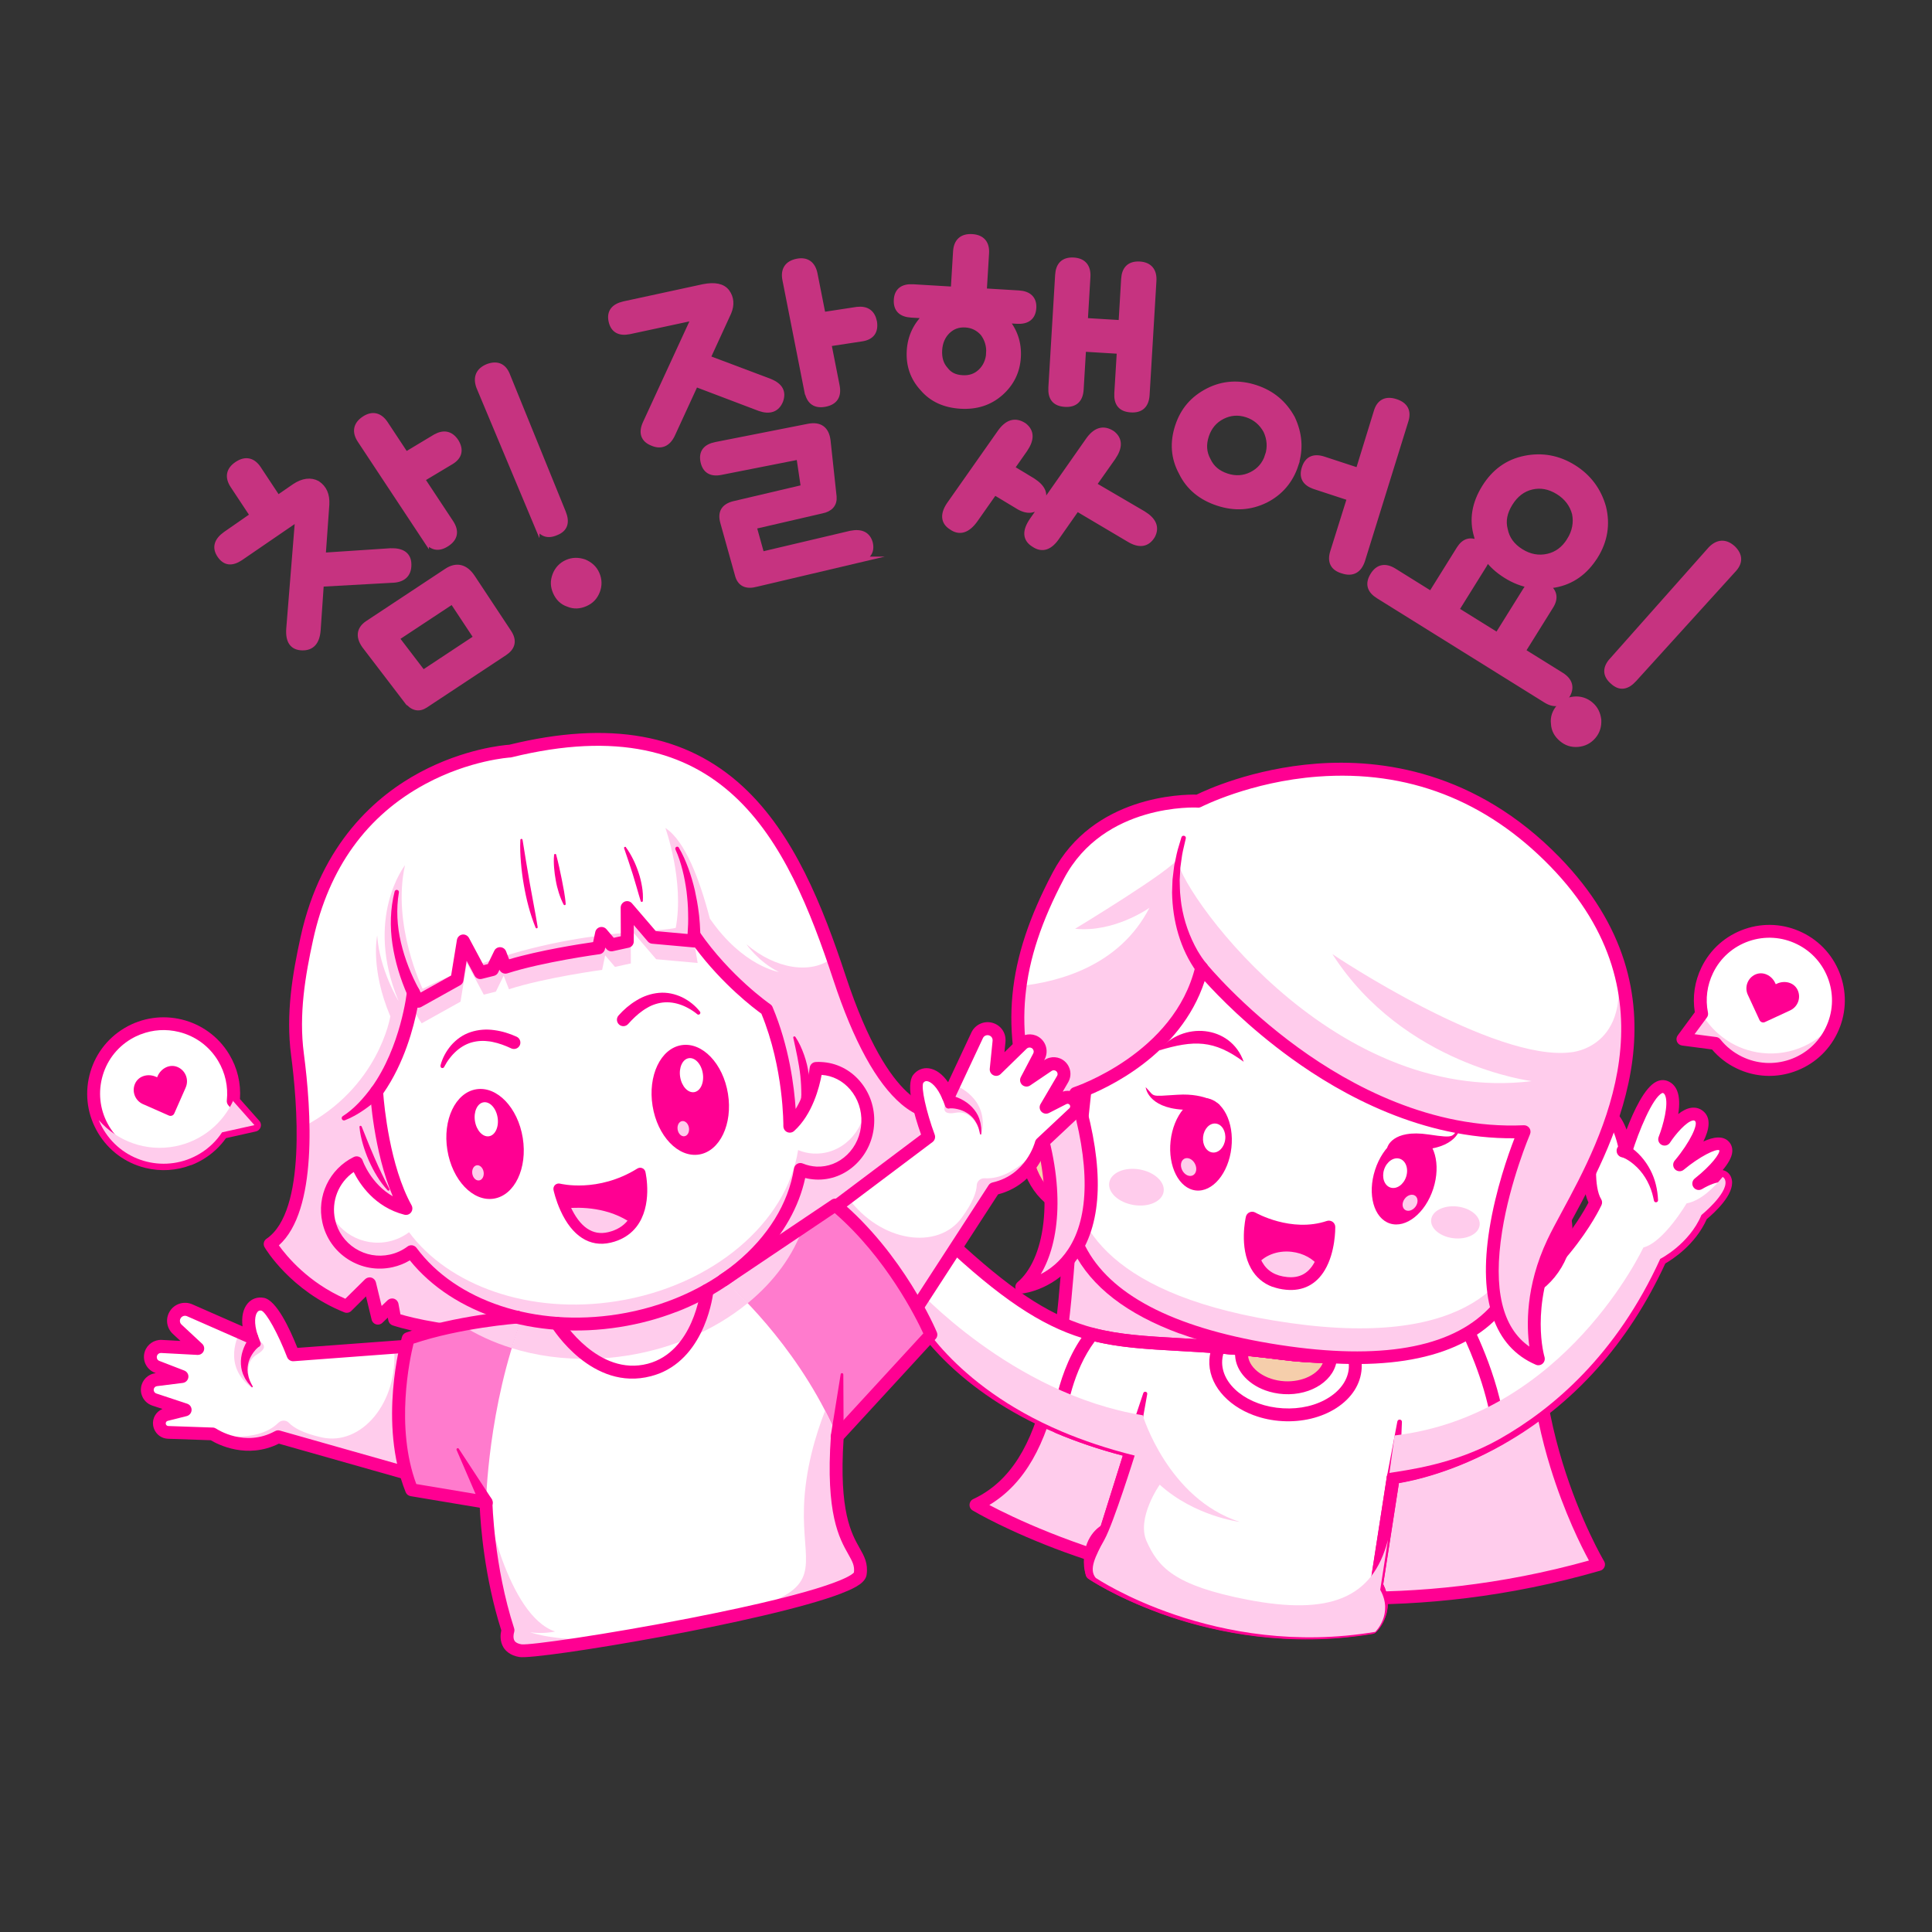 <?xml version="1.0" encoding="UTF-8"?><svg xmlns="http://www.w3.org/2000/svg" viewBox="0 0 300 300"><rect x="0" y="0" width="300" height="300" fill="#333333" stroke="none"/><defs><style>.cls-1{fill:#fff;}.cls-2{fill:#ff0092;}.cls-3{fill:#69687a;}.cls-4{fill:none;}.cls-5,.cls-6{fill:#ffccec;}.cls-7{fill:#f5ceab;}.cls-8{isolation:isolate;}.cls-6,.cls-9{mix-blend-mode:multiply;}.cls-10{opacity:.2;}.cls-11{fill:#c63380;stroke:#c63380;stroke-miterlimit:10;}.cls-12{fill:#ff7bcd;}.cls-13{opacity:.5;}</style></defs><g class="cls-8"><g id="base"><rect class="cls-4" width="300" height="300"/></g><g id="_레이어_2"><path class="cls-11" d="M40.09,72.85l3.03,4.58,2.67-1.84c1.28-.85,2.46-.99,3.45-.45,1.01.67,1.48,1.71,1.4,3.18l-.57,8.01,10.57-.7c1.8-.06,2.73.6,2.74,2.01.03,1.54-.86,2.34-2.61,2.36l-10.98.61-.5,7.26c-.15,1.8-.93,2.66-2.37,2.62s-2.11-.94-1.97-2.87l1.39-17.25-9.05,6.2c-1.33.88-2.33.76-3.11-.42-.75-1.13-.45-2.18.9-3.14l4.26-2.96-3.09-4.67c-.85-1.28-.66-2.39.62-3.24,1.28-.85,2.37-.58,3.22.7ZM66.14,83.69l-10.15-15.35c-.85-1.28-.66-2.39.62-3.24,1.23-.81,2.32-.55,3.17.73l3.22,4.87,4.66-2.8c1.29-.71,2.31-.47,3.09.71.76,1.26.51,2.28-.75,3.04l-4.56,2.73,4.49,6.79c.88,1.33.66,2.39-.57,3.2-1.28.85-2.34.63-3.22-.7ZM63.2,108.76l-6.32-8.27c-1.19-1.48-1.1-2.74.28-3.65l12.25-8.1c1.48-.98,2.82-.66,3.89.96l5.63,8.51c.85,1.28.6,2.29-.63,3.11l-12.3,8.13c-.98.65-1.92.42-2.79-.7ZM61.47,99.08l4.2,5.5,8.41-5.56-3.81-5.76-8.81,5.82Z"/><path class="cls-11" d="M83.36,81.32l-8.91-21.27c-.52-1.45-.08-2.48,1.35-3.06,1.45-.52,2.43-.05,2.97,1.45l8.6,21.15c.62,1.53.29,2.52-1.03,3.04-1.4.62-2.38.16-2.98-1.32ZM92.6,89.14c.38.86.4,1.76.07,2.62-.36.93-.94,1.52-1.8,1.9-.86.38-1.74.45-2.62.07-.91-.3-1.52-.94-1.9-1.8-.38-.86-.43-1.68-.07-2.62.33-.86.94-1.52,1.8-1.9.86-.38,1.71-.37,2.62-.07.88.38,1.52.94,1.9,1.8Z"/><path class="cls-11" d="M109.79,55.64l9.74,3.67c1.57.65,2.05,1.58,1.59,2.87-.52,1.31-1.59,1.7-3.14,1.16l-10.01-3.8-3.62,7.87c-.67,1.46-1.73,1.9-3.04,1.32-1.31-.52-1.68-1.53-1.01-2.99l7.62-16.53-10.21,2.19c-1.56.31-2.45-.24-2.73-1.63-.25-1.27.36-2.12,1.92-2.48l12.34-2.67c1.74-.34,2.93-.1,3.57.74.66.89.75,1.96.26,3.13l-3.28,7.14ZM133.09,86.93l-15.62,3.68c-1.6.44-2.53-.04-2.87-1.42l-2.26-8.09c-.41-1.48.08-2.36,1.56-2.77l10.97-2.58-.73-4.91-12.21,2.41c-1.5.3-2.39-.25-2.67-1.64-.26-1.33.35-2.17,1.92-2.48l14.35-2.83c1.74-.34,2.72.37,2.94,2.12l.94,8.71c.1,1.12-.54,1.85-1.81,2.1l-10.64,2.46,1.25,4.5,13.9-3.28c1.62-.32,2.56.16,2.92,1.41.33,1.38-.34,2.23-1.95,2.61ZM125.41,60.79l-3.42-17.36c-.3-1.5.3-2.46,1.8-2.76,1.45-.29,2.36.38,2.66,1.88l1.27,6.42,5.37-.82c1.47-.17,2.31.45,2.59,1.83.23,1.46-.39,2.3-1.85,2.53l-5.25.8,1.3,6.6c.31,1.56-.29,2.46-1.74,2.75-1.5.3-2.4-.31-2.71-1.87Z"/><path class="cls-11" d="M153.08,39.32l-.36,5.95,5.47.33c1.53.09,2.31.85,2.23,2.2-.08,1.41-.95,2.07-2.48,1.98l-1.88-.11c1.44,1.68,2.09,3.61,1.96,5.79-.13,2.24-1.07,4.07-2.69,5.51-1.69,1.49-3.73,2.14-6.15,2-2.47-.15-4.43-1.03-5.86-2.71-1.5-1.63-2.15-3.56-2.02-5.79.13-2.18,1.01-4.02,2.63-5.51l-2.41-.14c-1.59-.1-2.31-.85-2.23-2.26.08-1.35.89-2.01,2.48-1.92l6.36.38.36-5.95c.09-1.53.91-2.31,2.44-2.22,1.53.09,2.25.96,2.15,2.49ZM153.63,54.83c.07-1.18-.28-2.26-.94-3.13-.72-.81-1.64-1.28-2.75-1.35-1.18-.07-2.08.29-2.84,1.01-.81.78-1.23,1.82-1.3,2.99-.07,1.24.22,2.26.94,3.07.66.87,1.52,1.27,2.7,1.34,1.12.07,2.08-.23,2.9-1.01.75-.72,1.22-1.7,1.3-2.94ZM158,78.49l-3.59-2.16-3.03,4.31c-1.16,1.64-2.37,2.04-3.61,1.14-1.25-.78-1.3-2.03-.14-3.61l7.69-10.94c1.1-1.59,2.3-1.99,3.67-1.08,1.13.89,1.12,2.08.08,3.61l-2.07,2.95,3.36,2.03c1.59,1.04,2,2.13,1.22,3.32-.84,1.25-2.03,1.41-3.57.44ZM169.72,75.29l7.76,4.54c1.6.98,2.06,2.07,1.4,3.33-.79,1.31-1.98,1.48-3.57.5l-8.1-4.8-3.1,4.42c-1.1,1.65-2.25,2.05-3.5,1.21-1.31-.79-1.42-1.98-.25-3.68l8.66-12.36c1.1-1.59,2.3-1.99,3.67-1.08,1.13.89,1.12,2.08.08,3.61l-3.04,4.31ZM173.92,54.45l-5.77-.35-.38,6.36c-.09,1.59-.91,2.31-2.38,2.22-1.53-.09-2.19-.9-2.1-2.49l1.05-17.48c.09-1.53.85-2.31,2.38-2.22,1.47.09,2.19.96,2.1,2.49l-.41,6.89,5.77.35.41-6.89c.09-1.53.85-2.31,2.38-2.22,1.47.09,2.19.96,2.1,2.49l-1.06,17.72c-.1,1.59-.91,2.31-2.38,2.22-1.53-.09-2.19-.9-2.1-2.49l.4-6.59Z"/><path class="cls-11" d="M201.12,72.17c-.81,2.47-2.4,4.3-4.64,5.43-2.36,1.15-4.77,1.29-7.35.44-2.58-.85-4.49-2.4-5.6-4.69-1.24-2.27-1.38-4.67-.57-7.14.81-2.47,2.33-4.26,4.71-5.47,2.23-1.13,4.71-1.31,7.29-.46,2.58.85,4.41,2.44,5.65,4.71,1.09,2.34,1.31,4.71.5,7.18ZM196.92,70.79c.44-1.34.32-2.69-.26-3.93-.66-1.21-1.67-2.1-3.01-2.54-1.4-.46-2.69-.32-3.88.28-1.26.64-2.1,1.67-2.54,3.01-.46,1.4-.38,2.67.28,3.88.58,1.25,1.56,2.06,2.96,2.52,1.34.44,2.67.38,3.93-.26,1.19-.6,2.06-1.56,2.52-2.96ZM218.19,65.36l-6.72,21.63c-.5,1.51-1.48,2.06-2.94,1.58-1.48-.42-1.96-1.39-1.47-2.9l2.63-8.39-5.49-1.8c-1.51-.5-2.02-1.41-1.56-2.81.44-1.34,1.39-1.78,2.9-1.28l5.43,1.78,2.83-9.19c.42-1.48,1.41-2.02,2.92-1.52,1.46.48,1.95,1.45,1.47,2.9Z"/><path class="cls-11" d="M247.64,86.34c-1.53,2.45-3.62,3.93-6.21,4.4-.54.08-1.07.16-1.5.18l.1.06c1.25.78,1.5,1.84.72,3.09l-4.4,7.06,6.06,3.77c1.3.81,1.6,1.9.85,3.1-.81,1.3-1.89,1.47-3.19.66l-25.98-16.18c-1.35-.84-1.63-1.85-.82-3.15.75-1.2,1.8-1.45,3.16-.61l5.81,3.62,4.4-7.06c.78-1.25,1.79-1.53,3.09-.72l.1.06c-.23-.42-.34-.91-.45-1.39-.77-2.56-.32-5.06,1.21-7.52,1.5-2.4,3.54-3.91,6.24-4.45,2.62-.52,5.12-.08,7.47,1.39,2.3,1.43,3.86,3.51,4.59,6.12.65,2.63.26,5.16-1.24,7.57ZM237.76,90.82c-1.38-.24-2.66-.75-3.86-1.5-1.25-.78-2.28-1.7-3.05-2.8-.09.36-.17.73-.42,1.13l-4.4,7.06,6.51,4.05,4.4-7.06c.25-.4.49-.67.82-.88ZM243.78,83.94c.84-1.35,1.11-2.78.82-4.21-.37-1.41-1.24-2.58-2.59-3.42-1.4-.87-2.78-1.11-4.17-.79-1.46.34-2.58,1.24-3.42,2.59-.87,1.4-1.16,2.75-.79,4.16.29,1.43,1.11,2.57,2.51,3.44,1.35.84,2.78,1.11,4.25.77,1.38-.32,2.52-1.14,3.39-2.54Z"/><path class="cls-11" d="M247.35,114.28c-.61.72-1.41,1.12-2.33,1.2-1,.08-1.77-.19-2.49-.8-.72-.61-1.16-1.37-1.2-2.33-.12-.95.19-1.77.8-2.49s1.33-1.11,2.33-1.2c.91-.08,1.77.19,2.49.8.72.61,1.08,1.38,1.2,2.33.04.96-.19,1.77-.8,2.49ZM250.4,102.56l15.31-17.25c1.08-1.09,2.21-1.14,3.34-.11,1.09,1.08,1.1,2.17-.02,3.31l-15.34,16.91c-1.11,1.22-2.15,1.35-3.19.39-1.17-.99-1.18-2.08-.1-3.26Z"/><path class="cls-6" d="M212.31,132.04c-29.36-3.66-43.65,22.09-45.43,48.94-1.78,26.84-2.4,46.64-15.35,52.7,0,0,41.85,25.12,96.68,9.26,0,0-14.69-24.46-8.18-49.63,6.51-25.18.58-57.73-27.74-61.26Z"/><path class="cls-2" d="M165.42,241.06c-8.95-3.28-14.09-6.34-14.39-6.52-.32-.19-.5-.54-.48-.91.02-.37.24-.7.57-.85,11.77-5.51,12.92-23.29,14.51-47.9.08-1.3.17-2.63.26-3.97,1.21-18.27,7.86-33.68,18.26-42.26,7.76-6.41,17.28-8.97,28.28-7.6l-.12.99.12-.99c9.9,1.23,17.67,5.92,23.11,13.92,8.06,11.86,10.15,30.47,5.47,48.58-6.33,24.47,7.92,48.63,8.07,48.87.16.27.19.59.07.88s-.35.51-.65.59c-28.54,8.26-53.51,5.28-69.43,1.33-5.21-1.29-9.79-2.76-13.66-4.17ZM153.63,233.7c3.53,1.87,12.8,6.35,26,9.61,15.44,3.82,39.52,6.71,67.1-.99-1.19-2.19-3.81-7.4-5.99-14.47-2.65-8.57-5.08-21.57-1.66-34.8,4.55-17.57,2.56-35.56-5.18-46.95-5.1-7.51-12.41-11.91-21.71-13.07-10.44-1.3-19.44,1.11-26.77,7.16-9.97,8.24-16.37,23.13-17.54,40.85-.09,1.34-.17,2.66-.26,3.96-1.57,24.15-2.72,41.9-13.99,48.69Z"/><path class="cls-1" d="M264.2,188.67c-1.92,4.53-6.39,6.79-6.39,6.79-6.77,14.84-16.59,23.25-24.97,27.98-9.09,5.14-16.49,5.95-16.49,5.95l-2.6,16.78c2.1,3.73-.76,6.53-.76,6.53-24.84,4.18-43.42-8.37-43.42-8.37-1.12-1.31-.07-3.37,1.35-5.95,1.42-2.57,4.69-13.05,4.69-13.05-4.28-1.07-8.03-2.34-11.3-3.73-17.2-7.29-22.71-18.48-22.71-18.48-4.63.27-6.48-2.97-6.48-2.97h0c-.13-.01-2.56-.3-3.15-2.34-.62-2.1,1.1-3.38,1.1-3.38,0,0-.95-.91-.56-2.62.39-1.71,2.74-2.14,2.74-2.14,0,0-1.14-2.82,1.86-4.39,1.91-1,4.08.65,5.42,1.98h0s0,0,0,0c.33.33.6.63.81.88.28.32.43.53.43.53,5.98-2.57,4.9,5.3,4.9,5.3,8.96,8.19,14.86,11.62,20.94,13.2,7.47,1.96,15.22,1.14,29.3,2.96,12.04,1.56,21.5-.55,28.76-4.06,14.4-6.95,20.11-19.36,20.11-19.36-1.97-3.18-.57-12.78,1.53-13.39,2.1-.61,3.14,5.5,3.14,5.5,0,0,3.41-11.08,6.12-10.05,2.71,1.03-.07,8.11-.07,8.11,0,0,3.4-5.25,5.36-3.58,1.94,1.64-2.9,7.4-3.04,7.57.15-.13,5.45-4.52,6.92-2.91,1.42,1.57-3.57,5.52-3.95,5.82.35-.21,3.84-2.26,4.15-.38.33,1.98-3.74,5.27-3.74,5.27Z"/><path class="cls-1" d="M216.35,229.39l-2.6,16.78c2.1,3.73-.76,6.53-.76,6.53-24.84,4.18-43.42-8.37-43.42-8.37-1.12-1.31-.07-3.37,1.35-5.95,1.42-2.57,4.69-13.05,4.69-13.05-4.28-1.07-8.03-2.34-11.3-3.73.01-.22.63-8.65,5.29-14.42,5.56,1.46,11.29,1.37,19.67,1.99,1.15.08,2.35.18,3.6.3,1.88.17,3.88.39,6.03.67,2.69.35,5.26.51,7.7.52,1.25,0,2.46-.03,3.64-.11,6.84-.44,12.61-2.15,17.42-4.46.12.24,4.76,9.27,5.18,17.36-9.09,5.14-16.49,5.95-16.49,5.95Z"/><path class="cls-1" d="M199.16,219.68c-5.98-.34-10.63-4.14-10.38-8.49.04-.7.21-1.38.48-2.01,1.15.08,2.35.18,3.6.3,1.88.17,3.88.39,6.03.67,2.69.35,5.26.51,7.7.52,1.25,0,2.46-.03,3.64-.11.16.61.23,1.24.2,1.88-.25,4.35-5.3,7.6-11.28,7.25Z"/><path class="cls-7" d="M199.41,215.48c-3.81-.22-6.77-2.64-6.62-5.42.01-.2.04-.4.08-.6,1.88.17,3.88.39,6.03.67,2.69.35,5.26.51,7.7.52v.2c-.17,2.77-3.39,4.84-7.2,4.62Z"/><path class="cls-2" d="M179.95,250.43c-6.76-2.48-10.76-5.15-10.94-5.28-.19-.13-.33-.31-.39-.53-1.22-3.9,1.45-6.81,2.28-7.6l3.45-10.99c-3.71-.97-7.21-2.16-10.43-3.52-15.32-6.5-21.51-15.95-22.9-18.38-3.78-.01-5.79-2.15-6.48-3.08-.94-.21-2.92-.88-3.53-2.98-.51-1.74.18-3.04.78-3.78-.31-.66-.52-1.59-.26-2.72.34-1.47,1.6-2.23,2.53-2.59-.17-1.41.25-3.38,2.59-4.6,1.9-.99,4.18-.25,6.58,2.16.02.02.04.04.05.06.36.36.63.67.81.88,1.59-.53,2.9-.41,3.91.35,1.84,1.4,1.81,4.46,1.72,5.74,8.1,7.35,13.96,11.02,20.14,12.64,4.01,1.05,8.15,1.28,13.39,1.58,4.41.25,9.42.53,15.79,1.35,10.45,1.35,19.94.02,28.2-3.96,12.39-5.98,18.26-16.23,19.42-18.45-1.42-3.05-.81-8.9.32-11.86.55-1.44,1.22-2.26,2.05-2.5.58-.17,1.16-.08,1.68.25.82.51,1.43,1.64,1.86,2.79,1.08-2.84,2.8-6.56,4.63-7.45.57-.28,1.16-.32,1.72-.11.66.25,1.17.75,1.47,1.44.44,1,.42,2.38.21,3.7.63-.5,1.32-.87,2-.97.71-.1,1.36.08,1.9.54,1.26,1.07.89,2.9,0,4.69,1.54-.71,3.06-.96,3.98.05.38.42.55.95.51,1.55-.07.89-.69,1.89-1.49,2.84.14.03.27.07.39.13.56.26.93.77,1.04,1.43.38,2.24-2.67,5.03-3.9,6.05-1.79,4-5.35,6.26-6.44,6.89-5.75,12.45-14.24,21.92-25.25,28.14-7.58,4.29-13.96,5.62-16.11,5.97l-2.44,15.72c1.68,3.35.04,6.3-1.1,7.42-.15.14-.33.24-.53.27-13.03,2.19-24.33-.24-31.51-2.66-.58-.2-1.15-.4-1.7-.6ZM170.43,243.7c2.47,1.55,19.77,11.69,42.04,8.08.52-.64,1.81-2.61.4-5.11-.11-.19-.15-.42-.12-.64l2.6-16.78c.07-.45.43-.79.88-.84.07,0,7.33-.87,16.11-5.83,10.72-6.06,18.98-15.32,24.55-27.53.09-.21.26-.37.46-.48.04-.02,4.17-2.16,5.92-6.29.06-.15.16-.28.29-.39,1.68-1.36,3.46-3.43,3.39-4.28-.38-.03-1.41.29-2.66,1.03-.45.27-1.03.14-1.33-.29-.3-.43-.21-1.02.2-1.35,2.64-2.09,3.93-3.91,3.82-4.38-.47-.31-3.06.96-5.53,3.02-.4.33-.98.3-1.35-.06-.36-.37-.39-.95-.06-1.35,2.44-2.91,3.7-5.7,3.16-6.16-.08-.07-.16-.11-.32-.08-1,.15-2.72,2.14-3.56,3.44-.28.43-.84.58-1.29.35-.46-.23-.66-.78-.47-1.25.7-1.78,1.59-5.11,1-6.44-.11-.26-.24-.34-.36-.38t0,0s-.12.03-.13.04c-1.46.71-3.61,5.91-4.68,9.37-.14.44-.56.73-1.02.7-.46-.03-.84-.37-.92-.83-.43-2.49-1.37-4.62-1.86-4.71-.13.07-.61.61-1.06,2.25-.87,3.09-1.01,7.88.09,9.66.18.28.2.64.06.94-.24.52-6.03,12.82-20.59,19.84-8.61,4.16-18.48,5.55-29.32,4.15-6.3-.81-11.26-1.09-15.64-1.34-5.35-.3-9.58-.54-13.78-1.64-6.62-1.73-12.8-5.62-21.36-13.43-.24-.22-.36-.55-.32-.87.12-.88.21-3.58-.89-4.42-.54-.41-1.42-.35-2.62.17-.43.18-.93.05-1.2-.33,0,0-.14-.19-.38-.47-.16-.19-.42-.49-.76-.82-.02-.02-.04-.04-.05-.06-1-.99-2.82-2.47-4.2-1.75-2.06,1.07-1.52,2.8-1.4,3.14.11.28.08.59-.06.85-.15.26-.4.44-.69.5-.01,0-1.71.35-1.94,1.38-.25,1.1.27,1.67.29,1.69.21.2.32.48.3.77-.02.29-.17.56-.41.73-.11.09-1.14.93-.74,2.3.4,1.36,2.12,1.61,2.3,1.63.32.03.61.21.77.5.06.1,1.64,2.7,5.56,2.47.4-.02.78.2.95.56.05.11,5.59,10.96,22.2,18,3.41,1.45,7.17,2.69,11.15,3.69.27.07.49.24.63.48.13.24.16.53.08.79l-3.85,12.25c-.06.18-.17.35-.32.47-.11.09-2.69,2.31-1.98,5.34ZM212.99,252.7h0s0,0,0,0ZM266.94,183.53h0Z"/><path class="cls-2" d="M179.95,250.43c-6.76-2.48-10.76-5.15-10.94-5.28-.21-.14-.36-.37-.42-.62-1.03-4.78,1.34-6.94,2.34-7.61l3.42-10.89c-3.71-.97-7.21-2.16-10.43-3.52-.39-.17-.63-.56-.61-.98,0-.09.61-8.92,5.51-14.98.25-.31.65-.44,1.03-.34,4.01,1.05,8.15,1.28,13.39,1.58,1.91.11,3.89.22,6.1.38,1.13.08,2.35.18,3.62.3,2.01.19,4.05.41,6.07.67,2.57.33,5.12.51,7.57.51,1.16,0,2.37-.03,3.58-.11,6.11-.39,11.85-1.86,17.05-4.37.49-.23,1.07-.04,1.32.44.2.38,4.85,9.46,5.29,17.76.02.38-.18.74-.51.92-7.58,4.29-13.96,5.62-16.11,5.97l-2.44,15.72c1.68,3.35.04,6.3-1.1,7.42-.15.14-.33.24-.53.27-13.03,2.19-24.33-.24-31.51-2.66-.58-.2-1.15-.4-1.7-.6ZM170.47,243.72c2.6,1.62,19.84,11.65,42.01,8.06.52-.64,1.81-2.61.4-5.11-.11-.19-.15-.42-.12-.64l2.6-16.78c.07-.45.43-.79.88-.84.11-.01,7.06-.85,15.56-5.53-.5-6.29-3.49-13.11-4.61-15.47-5.19,2.36-10.87,3.76-16.89,4.14-1.26.08-2.51.12-3.71.11-2.54,0-5.17-.18-7.82-.53-1.99-.26-4.01-.48-5.99-.67-1.26-.11-2.46-.21-3.59-.3-2.18-.16-4.16-.27-6.06-.38-5.08-.29-9.15-.52-13.14-1.48-3.41,4.57-4.38,10.62-4.61,12.65,3.23,1.33,6.75,2.47,10.48,3.4.27.07.49.24.63.48.13.24.16.53.08.79l-3.85,12.25c-.08.26-.27.48-.52.6-.09.05-2.42,1.29-1.74,5.23ZM212.99,252.7h0s0,0,0,0Z"/><path class="cls-2" d="M174.62,225.28c.06-.4.25-.9.36-1.29.64-1.99,1.88-5.65,2.55-7.67.13-.36.68-.23.61.16-.44,2.48-1.14,6.31-1.52,8.77,0,.04-.02.11-.01.13,0,0-.57.6-.57.6-.55.59-1.55.08-1.42-.7h0Z"/><path class="cls-2" d="M215.36,229.28l1.62-8.55c.04-.2.23-.33.42-.29.18.03.3.19.29.37l-.36,8.69c-.12,1.41-2.19,1.18-1.98-.23h0Z"/><path class="cls-2" d="M194.73,219.78c-4.26-1.56-7.15-4.93-6.94-8.65.05-.81.24-1.6.56-2.35.17-.39.57-.63.99-.6,1.13.08,2.35.18,3.62.3,2.01.19,4.05.41,6.07.67,2.57.33,5.12.51,7.57.51,1.16,0,2.37-.03,3.58-.11.47-.03.9.28,1.03.74.19.72.27,1.46.23,2.19-.14,2.43-1.54,4.62-3.95,6.17-2.31,1.48-5.29,2.2-8.39,2.02h0c-1.56-.09-3.04-.4-4.38-.9ZM189.95,210.23c-.09.33-.15.67-.17,1.02-.22,3.79,4.02,7.12,9.44,7.43h0c2.68.16,5.24-.45,7.19-1.71,1.85-1.19,2.93-2.83,3.04-4.6.01-.26,0-.52-.02-.77-.96.05-1.91.07-2.83.06-2.54,0-5.17-.18-7.82-.53-1.99-.26-4.01-.48-5.99-.67-.98-.09-1.93-.17-2.83-.24Z"/><path class="cls-2" d="M196.46,215.89c-2.87-1.05-4.81-3.34-4.67-5.88.01-.26.05-.52.11-.77.12-.48.57-.81,1.06-.76,2.01.19,4.05.41,6.07.67,2.57.33,5.12.51,7.57.51.27,0,.53.11.72.31.19.2.29.46.28.73v.2c-.2,3.33-3.9,5.83-8.25,5.58h0c-1.03-.06-2-.27-2.89-.59ZM199.41,215.48h0s0,0,0,0ZM193.8,210.56c.22,2.01,2.68,3.75,5.66,3.92,2.77.16,5.25-1.09,5.95-2.84-2.17-.05-4.39-.22-6.63-.51-1.65-.21-3.32-.4-4.98-.57Z"/><ellipse class="cls-7" cx="165.73" cy="179.35" rx="6.16" ry="8.51" transform="translate(-47.91 61.06) rotate(-18.29)"/><ellipse class="cls-7" cx="236.31" cy="193.15" rx="8.51" ry="6.16" transform="translate(-50.65 297.08) rotate(-59.17)"/><path class="cls-2" d="M164.8,188.27c-.65-.24-1.29-.58-1.91-1.03-1.78-1.28-3.19-3.29-3.97-5.64-.78-2.36-.84-4.81-.18-6.9.7-2.2,2.12-3.76,3.99-4.38,3.75-1.24,8.14,1.8,9.78,6.78h0c1.65,4.98-.07,10.04-3.81,11.28-1.26.42-2.6.37-3.91-.11ZM165.99,172.31c-.88-.32-1.78-.37-2.63-.09-1.25.41-2.22,1.51-2.72,3.09-.54,1.69-.48,3.7.17,5.66s1.8,3.61,3.24,4.65c1.34.97,2.77,1.27,4.02.86,2.7-.89,3.84-4.82,2.55-8.75h0c-.89-2.7-2.71-4.71-4.63-5.42Z"/><path class="cls-2" d="M232.38,201.76c-.33-.12-.64-.27-.94-.45-1.7-1.01-2.74-2.84-2.95-5.14-.19-2.18.4-4.56,1.67-6.69,2.69-4.5,7.63-6.52,11.02-4.5,1.7,1.01,2.74,2.84,2.95,5.14.19,2.18-.4,4.56-1.67,6.69-1.27,2.13-3.08,3.78-5.1,4.65-1.75.75-3.48.85-4.98.3ZM239.55,186.41c-2.42-.89-5.72.82-7.68,4.09-1.06,1.77-1.55,3.72-1.4,5.49.15,1.65.85,2.93,1.98,3.6,1.13.67,2.59.69,4.11.03,1.63-.7,3.11-2.06,4.17-3.84,1.06-1.77,1.55-3.72,1.4-5.49-.15-1.65-.85-2.93-1.98-3.6-.19-.12-.4-.21-.61-.29Z"/><path class="cls-1" d="M169.24,162.12l-1.72,16.03s-12.53,24.42,29.63,31.45c42.02,7,39.43-18.33,39.43-18.33l2.89-19.56s5.66-28.79-34.4-32.94c-31.42-3.25-35.83,23.35-35.83,23.35Z"/><path class="cls-7" d="M169.45,161.11l-1.33,12.48s-.05.1-.14.31l1.26-11.78s.06-.36.22-1.01Z"/><path class="cls-7" d="M237.18,186.71l2.52-17.03c-.08,1.28-.23,2.03-.23,2.03l-2.27,15.37c0-.23-.02-.36-.02-.36Z"/><path class="cls-6" d="M197.15,209.6c-32.65-5.44-32.5-21.32-30.77-28.2-.09,7.78,4.68,19.2,31.36,23.64,29.46,4.91,36.99-6.07,38.86-13.08.04,4.03-1.62,23.94-39.46,17.63Z"/><path class="cls-7" d="M166.38,181.4c.04-3.71,1.19-6.59,1.6-7.5l-.46,4.25s-.64,1.24-1.14,3.25Z"/><path class="cls-7" d="M236.61,191.96c0-.44-.03-.69-.03-.69l.62-4.19c.03.75.02,2.61-.59,4.89Z"/><path class="cls-2" d="M204.86,196.72c-.95,1.61-2.51,2.83-5.08,2.57-2.43-.24-3.84-1.38-4.65-2.81-1.7-3.01-.7-7.32-.7-7.32,0,0,5.85,3.41,11.91,1.39,0,0,.06,3.58-1.48,6.17Z"/><path class="cls-5" d="M204.86,196.72c-.95,1.61-2.51,2.83-5.08,2.57-2.43-.24-3.84-1.38-4.65-2.81,1.08-1.48,3.16-2.36,5.43-2.1,1.84.21,3.39,1.1,4.3,2.34Z"/><path class="cls-2" d="M183.21,207.09c-8.23-3.02-13.76-7.29-16.52-12.77-3.92-7.79-.74-15.21-.15-16.46l1.7-15.86s0-.04,0-.06c.05-.28,1.2-6.98,6.34-13.36,4.74-5.89,13.9-12.55,30.58-10.82,14.32,1.48,24.53,6.23,30.36,14.11,6.82,9.22,5.06,19.29,4.93,19.99l-2.87,19.42c.08,1.1.36,8.29-5.64,13.92-6.72,6.31-18.48,8.11-34.96,5.36-5.21-.87-9.8-2.03-13.77-3.49ZM170.23,162.26l-1.71,16c-.01.12-.05.24-.1.35-.04.07-3.68,7.4.08,14.85,3.79,7.5,13.48,12.6,28.82,15.16,15.81,2.64,27,1.01,33.24-4.83,5.66-5.29,5.04-12.35,5.03-12.42,0-.08,0-.16,0-.25l2.89-19.56s0-.03,0-.05c.02-.1,1.81-9.84-4.59-18.47-5.48-7.39-15.22-11.86-28.94-13.28-12.64-1.31-22.31,2.06-28.76,10.02-4.69,5.78-5.89,12.03-5.97,12.47Z"/><ellipse class="cls-2" cx="186.48" cy="177.67" rx="7.21" ry="4.75" transform="translate(-10.8 343.27) rotate(-83.62)"/><path class="cls-2" d="M189.41,171.59s-2.03-1.88-6.52-1.6c-4.5.28-3.46.37-4.99-1.17,0,0,.27,3.15,5.75,3.49l5.76-.72Z"/><path class="cls-2" d="M215.42,178.17s.73-2.86,6.4-2.01c4.46.67,3.47.29,4.97-1.28,0,0-.2,3.15-5.68,3.62l-5.69-.32Z"/><ellipse class="cls-1" cx="188.52" cy="176.7" rx="2.26" ry="1.73" transform="translate(-8.02 344.43) rotate(-83.62)"/><ellipse class="cls-5" cx="184.57" cy="181.2" rx="1.11" ry="1.45" transform="translate(-62.46 104.55) rotate(-27.23)"/><ellipse class="cls-2" cx="218.03" cy="183.11" rx="7.21" ry="4.75" transform="translate(-23.3 334.19) rotate(-72.07)"/><ellipse class="cls-1" cx="216.63" cy="182.15" rx="2.35" ry="1.8" transform="translate(-23.36 332.2) rotate(-72.07)"/><ellipse class="cls-5" cx="218.96" cy="186.78" rx="1.35" ry="1.04" transform="translate(-61.9 249.62) rotate(-53.08)"/><path class="cls-2" d="M197.61,199.83c-1.46-.54-2.58-1.49-3.35-2.86-1.87-3.31-.84-7.84-.8-8.04.07-.31.29-.57.58-.69.29-.13.62-.11.9.05.05.03,5.55,3.16,11.09,1.3.3-.1.63-.05.89.13.26.18.42.48.42.8,0,.16.05,3.9-1.62,6.69-1.34,2.26-3.42,3.32-6.04,3.06-.75-.07-1.44-.23-2.07-.46ZM195.21,190.66c-.14,1.39-.17,3.64.79,5.33.77,1.37,2.04,2.13,3.88,2.31,1.84.18,3.18-.5,4.12-2.09,0,0,0,0,0,0,.83-1.39,1.14-3.15,1.26-4.33-4.22.92-8.11-.37-10.05-1.22Z"/><path class="cls-1" d="M238.87,210.99c-14.68-6.29-2.21-35.28-2.21-35.28-29.32.9-50.06-25.43-50.06-25.43-3.42,14.27-19.55,19.48-19.55,19.48,8.46,28.05-8.04,30.05-8.37,30.08,3.8-3.18,6.9-12.42,2.1-26.7-2.51-7.45-3.23-13.85-2.4-20.03.6-4.51,2.02-8.92,4.17-13.55.55-1.19,1.15-2.38,1.79-3.6,6.6-12.52,21.7-11.57,21.7-11.57,0,0,30.71-15.99,55.42,9.43,4.33,4.45,7.19,8.95,8.95,13.4,1.09,2.73,1.76,5.45,2.09,8.11h0c2.06,16.15-8.02,30.57-11.33,37.59-4.75,10.06-2.29,18.07-2.29,18.07Z"/><g class="cls-9"><path class="cls-5" d="M238.87,210.99c-14.68-6.29-2.21-35.28-2.21-35.28-29.32.9-50.06-25.43-50.06-25.43-3.42,14.27-19.55,19.48-19.55,19.48,8.46,28.05-8.04,30.05-8.37,30.08,3.8-3.18,6.9-12.42,2.1-26.7-2.51-7.45-3.23-13.85-2.4-20.03,5.96-.63,15.46-3.09,20.1-12.14,0,0-5.44,3.88-11.54,3.25,0,0,15.38-9.32,15.9-10.88-.39,3.72,23.26,38.44,55.01,34.54,0,0-19.89-2.47-30.96-19.73.4.31,25.16,16.78,37.07,15.25,0,0,10.56-.73,6.46-16.19,7.67,19.3-5.38,37.52-9.24,45.7-4.75,10.06-2.29,18.07-2.29,18.07Z"/></g><path class="cls-2" d="M158.32,200.79c-.25-.09-.47-.29-.58-.55-.17-.4-.06-.87.28-1.16,3.91-3.27,6.15-12.68,1.8-25.62-4.59-13.66-3.57-24.3,3.63-37.96,6.31-11.98,20.2-12.16,22.36-12.11,1.41-.7,8.67-4.05,18.59-4.81,10.04-.77,24.74,1.14,37.77,14.54,20.8,21.4,8.66,43.87,2.13,55.94-.89,1.65-1.66,3.08-2.23,4.28-4.53,9.6-2.27,17.28-2.24,17.36.11.37,0,.78-.29,1.04-.29.26-.71.33-1.06.17-6.47-2.77-8.96-10.06-7.2-21.08.96-6.03,2.91-11.56,3.89-14.08-14.27.14-26.71-6.64-34.74-12.47-6.61-4.79-11.27-9.62-13.37-11.94-3.77,11.54-15.39,16.75-18.79,18.05,3.15,10.94,2.91,19.25-.74,24.72-3.42,5.13-8.55,5.72-8.76,5.74-.15.02-.31,0-.45-.06ZM185.96,125.4c-.2-.01-14.55-.72-20.75,11.04-6.91,13.12-7.89,23.32-3.5,36.4,3.8,11.3,2.85,20.07-.1,25.01,1.37-.71,2.97-1.9,4.27-3.88,3.32-5.03,3.39-13.3.19-23.9-.16-.52.13-1.07.65-1.24.16-.05,15.65-5.22,18.89-18.76.09-.37.38-.66.75-.74s.76.05,1,.34c.05.07,5.49,6.68,14.27,13.04,8.05,5.84,20.65,12.66,34.98,12.02.34-.02.67.15.87.43.2.28.23.65.1.96-.03.07-3.09,7.25-4.33,15.07-1.42,8.96,0,14.97,4.23,17.91-.44-3.14-.63-9.34,2.79-16.59.59-1.25,1.37-2.7,2.28-4.38,6.28-11.62,17.97-33.24-1.81-53.59-10.01-10.3-22.16-14.99-36.11-13.95-10.46.78-18.06,4.68-18.14,4.72-.16.08-.34.12-.52.11h0ZM186.02,124.4h0s0,0,0,0Z"/><path class="cls-2" d="M179.98,163.11c3.6-4.56,11.12-3.99,13.14,1.76-4.65-3.44-7.75-3.37-13.14-1.76h0Z"/><path class="cls-2" d="M252.87,177.93c1.46.89,2.62,2.25,3.4,3.75.76,1.45,1.12,3.05,1.19,4.67.03.38-.54.48-.63.1-.09-.38-.16-.76-.27-1.13-.5-1.74-1.48-3.36-2.87-4.52-.49-.41-1.03-.78-1.61-1.04-.03-.01-.07-.03-.08-.03-.58-.04-1.01-.54-.97-1.11.03-.74.89-1.21,1.53-.85,0,0,.3.16.3.16h0Z"/><path class="cls-7" d="M142.62,191.13c-.96,1.43-3.46.17-3.6.1.1.09,1.66,1.55,1.14,2.97-.54,1.46-2.54,1.36-2.54,1.36,0,0,2.06,1.01,1.37,3.06-.69,2.05-3.86,1.52-3.86,1.52h0c-.13-.01-2.56-.3-3.15-2.34-.62-2.1,1.1-3.38,1.1-3.38,0,0-.95-.91-.56-2.62.39-1.71,2.74-2.14,2.74-2.14,0,0-1.14-2.82,1.86-4.39,1.91-1,4.08.65,5.42,1.98h0s0,0,0,0c.06.13,1.05,2.44.1,3.87Z"/><path class="cls-2" d="M133.75,200.83c-.99-.36-2.28-1.14-2.75-2.75-.51-1.74.18-3.04.78-3.78-.31-.66-.52-1.59-.26-2.72.34-1.47,1.6-2.23,2.53-2.59-.17-1.41.25-3.38,2.59-4.6,1.9-.99,4.18-.25,6.58,2.16.08.08.15.18.2.29.14.32,1.27,3,.02,4.86h0c-.54.81-1.38,1.12-2.29,1.12.14.54.16,1.13-.06,1.74-.29.78-.84,1.28-1.45,1.59.44.72.67,1.67.28,2.81-.75,2.22-3.41,2.43-4.91,2.2,0,0-.01,0-.02,0-.13-.01-.63-.08-1.25-.31ZM139.26,186.14c-.58-.21-1.17-.26-1.69.02-2.18,1.14-1.43,3.05-1.4,3.13.11.28.09.59-.05.86s-.4.45-.7.5c-.01,0-1.71.35-1.94,1.38-.25,1.1.27,1.67.29,1.69.21.2.32.48.3.77-.02.29-.17.56-.41.73-.11.09-1.14.93-.74,2.3.38,1.32,2.02,1.59,2.28,1.63.03,0,.06,0,.09.01.02,0,2.35.34,2.75-.85.38-1.13-.66-1.74-.87-1.84-.42-.21-.63-.69-.51-1.15.12-.45.54-.76,1.01-.74,0,0,1.29.03,1.56-.71.25-.68-.62-1.66-.87-1.88-.37-.33-.43-.89-.15-1.3.28-.41.82-.55,1.26-.34.74.36,2.01.74,2.34.24h0c.5-.74.12-2.14-.12-2.76-.62-.6-1.51-1.35-2.42-1.68Z"/><path class="cls-7" d="M148.67,193.98l-2.75,1.39s-3.05,1.18-4.11-.1c-1.06-1.28.53-3.81.53-3.81,0,0,.45-1.58.99-3.3.28.32.43.53.43.53,5.98-2.57,4.9,5.3,4.9,5.3Z"/><path class="cls-2" d="M148.66,195.01c-1.12.62-2.24,1.4-3.5,1.65-2.69.74-5.33-.31-4.61-3.51.2-.84.51-1.5.95-2.24l-.12.26c.35-1.13.72-2.24,1.08-3.36.2-.69,1.17-.85,1.59-.28,0,0,.46.6.46.6l-1.11-.3c1.22-.51,2.95-.87,4.22-.03,1.97,1.37,1.91,4.09,1.63,6.17-.02.12-.05.24-.12.34,0,0-.47.7-.47.7h0ZM148.66,193.08c-.12.18-.55.61-.55.8,0,0,0,0,0,0h0s0-.04,0-.04c.04-1.56-.03-4.76-2.08-4.81-.57,0-1.24.19-1.89.49-.37.17-.79.07-1.04-.22-.06-.07-.4-.47-.46-.54,0,0,1.6-.33,1.6-.33-.35,1.17-.59,2.38-1.01,3.52-.29.49-.57,1.12-.68,1.65-.07.37-.12.78.1,1.02.23.22.76.22,1.16.19.56-.05,1.23-.21,1.76-.4l-.09.04c1-.5,2.13-.95,3.19-1.37h0Z"/><path class="cls-2" d="M138.68,192.18s-.03-.01-.04-.02l-3.77-1.57c-.51-.21-.75-.8-.54-1.31.21-.51.79-.76,1.31-.54l3.77,1.57c.51.21.75.8.54,1.31-.21.5-.77.74-1.27.55Z"/><path class="cls-2" d="M132.72,195.36c-.47-.17-.75-.68-.62-1.18.13-.54.68-.86,1.21-.73l4.55,1.14c.54.13.86.68.73,1.21-.13.54-.68.86-1.21.73l-4.55-1.14s-.07-.02-.1-.03Z"/><path class="cls-2" d="M185.83,150.93c-2.58-3.55-3.76-7.98-3.83-12.32,0-.46.06-1.55.07-2.03,0,0,.16-1.34.16-1.34.04-.38.11-.96.21-1.33.15-.75.38-1.89.63-2.61,0,0,.38-1.28.38-1.28.13-.42.78-.27.68.18-.16.76-.45,1.82-.57,2.57-.06.47-.22,1.47-.27,1.93-.02.4-.09,1.52-.11,1.94.03.75.02,1.84.12,2.57.05.38.08.91.15,1.27.39,2.52,1.25,4.95,2.51,7.16.42.69.86,1.39,1.39,2,.89,1.03-.63,2.35-1.52,1.3h0Z"/><g class="cls-9"><path class="cls-5" d="M213.57,253.39c-24.84,4.18-43.42-8.37-43.42-8.37-1.12-1.31-.07-3.37,1.35-5.95,1.42-2.57,4.69-13.05,4.69-13.05-4.28-1.07-8.03-2.34-11.3-3.73-17.2-7.29-22.71-18.48-22.71-18.48-4.63.27-6.48-2.97-6.48-2.97h0c-.13-.01-2.56-.3-3.15-2.34-.33-1.14.02-2.04.41-2.62,2.07,1.75,5.31,3.85,9.18,4.03,0,0,14.89,16.53,35.3,19.85,0,0,3.89,12.95,15.07,16.56,0,0-6.97-.84-12.43-5.78,0,0-3.67,5.19-2.02,8.82,1.79,3.94,4.17,6.84,15.75,9.06,12.49,2.39,19.35-.11,21.71-9.3l-1.2,7.74c2.1,3.73-.76,6.53-.76,6.53Z"/></g><g class="cls-9"><path class="cls-6" d="M264.19,188.69c-1.92,4.53-6.39,6.79-6.39,6.79-6.77,14.84-16.59,23.25-24.97,27.98-7.14,4.04-14.79,4.86-17.08,5.26l.8-5.82c26.49-3.14,38.63-29.19,38.63-29.19,3.15-.8,6.71-6.85,6.71-6.85,2.16-.4,4.19-2.38,5.6-4.11.22.12.38.33.43.66.33,1.98-3.74,5.27-3.74,5.27Z"/></g><ellipse class="cls-5" cx="176.45" cy="184.34" rx="2.8" ry="4.28" transform="translate(-34.77 327.51) rotate(-80.38)"/><ellipse class="cls-5" cx="225.98" cy="189.8" rx="2.48" ry="3.79" transform="translate(12.26 393.3) rotate(-83.62)"/><path class="cls-1" d="M264.22,157.42c-.44-2.22-.19-4.6.88-6.79,2.6-5.32,9.02-7.53,14.34-4.93,5.32,2.6,7.53,9.02,4.93,14.34-2.6,5.32-9.02,7.53-14.34,4.93-1.48-.72-2.72-1.74-3.68-2.95l-5.04-.66,2.91-3.93Z"/><g class="cls-13"><path class="cls-1" d="M278.53,147.55c-4.97-2.43-10.9-.66-13.78,3.93.13-.36.28-.71.45-1.06,2.6-5.32,9.02-7.53,14.34-4.93,5.32,2.6,7.53,9.02,4.93,14.34-.17.35-.36.68-.56,1.01,1.84-5.09-.41-10.85-5.38-13.28Z"/></g><path class="cls-2" d="M270.72,166.35c-.38-.14-.75-.3-1.12-.48-1.46-.71-2.72-1.69-3.76-2.91l-4.65-.61c-.35-.05-.65-.27-.79-.6-.14-.33-.09-.7.12-.98l2.65-3.59c-.38-2.39-.03-4.79,1.04-6.98,1.37-2.81,3.76-4.92,6.72-5.94,2.96-1.02,6.14-.82,8.95.55,2.81,1.37,4.92,3.76,5.94,6.72,1.02,2.96.82,6.14-.55,8.95-1.37,2.81-3.76,4.92-6.72,5.94-2.57.89-5.31.85-7.83-.07ZM266.7,161.08c.17.06.32.17.44.32.9,1.13,2.03,2.03,3.34,2.67,2.33,1.14,4.97,1.3,7.43.46,2.46-.85,4.44-2.6,5.57-4.93,1.14-2.33,1.3-4.97.46-7.43-.85-2.46-2.6-4.44-4.93-5.57-2.33-1.14-4.97-1.3-7.43-.46-2.46.85-4.44,2.6-5.57,4.93-.94,1.93-1.22,4.06-.8,6.16.06.28,0,.56-.18.79l-1.9,2.57,3.36.44c.07,0,.14.03.21.05Z"/><g class="cls-10"><path class="cls-2" d="M264.2,157.31c1.9,3.34,5.33,5.76,9.44,6.2,4.56.49,8.82-1.56,11.34-5.02-.16.52-.36,1.04-.61,1.55-2.6,5.32-9.02,7.53-14.34,4.93-1.48-.72-2.72-1.74-3.68-2.95l-5.04-.66,2.91-3.93s-.01-.08-.02-.12Z"/></g><path class="cls-2" d="M272.55,151.33h0c1.19-.55,2.55.12,3.1,1.31l.09.19.19-.09c1.19-.55,2.66-.19,3.21,1h0c.55,1.19.03,2.6-1.16,3.15l-.19.09-3.74,1.73c-.31.15-.69,0-.83-.31l-1.73-3.74-.09-.19c-.55-1.19-.03-2.6,1.16-3.15Z"/><path class="cls-1" d="M79.21,116.63s-25.52,1.4-31.58,29.09c-1.3,5.95-2.25,11.96-1.46,18,1.11,8.45,2.33,24.98-4.24,29.45,0,0,3.79,6.41,11.9,9.68l3.54-3.5,1.3,5.35,2.19-2.08.42,2.25s26.56,9.17,60.76-8.18c34.2-17.35,23.25-24.03,23.25-24.03,0,0-7.51,1.71-14.92-20.73-7.27-22.01-17.46-43.56-51.16-35.28Z"/><path class="cls-3" d="M46.9,180.49c-.43,5.53-1.78,10.52-4.96,12.68,0,0,.39.66,1.19,1.66,2.69-3.02,3.63-8.6,3.77-14.35Z"/><path class="cls-5" d="M145.29,172.65s-7.51,1.71-14.92-20.73c-.35-1.07-.71-2.14-1.08-3.21-3.26,2.65-8.88,1.79-13.39-2.09,0,0,1.8,2.68,5.04,4.31,0,0-5.6-.88-10.72-8.3-1.57-6.05-3.84-12.07-6.9-14.06,0,0,2.97,8.21,1.61,15.51-4.11.96-20.12-.11-39.31,9.46,0,0-4.81-9.96-2.73-19.19,0,0-6.41,8.16-.99,21.11,0,0-2.97-4.84-3.33-10.2,0,0-1.12,5.11,2.04,12.56,0,0-1.76,11.06-13.56,17.16.11,7.48-.89,15.33-5.11,18.2,0,0,3.79,6.41,11.9,9.68l3.54-3.5,1.3,5.35,2.19-2.08.42,2.25s26.56,9.17,60.76-8.18c34.2-17.35,23.25-24.03,23.25-24.03Z"/><path class="cls-2" d="M112.88,201.86c-13.83,5.35-25.83,6.51-34.05,6.41-10.95-.12-17.59-2.38-17.87-2.47-.34-.12-.59-.41-.66-.76l-.08-.44-.85.81c-.26.25-.63.34-.97.24-.34-.1-.61-.38-.69-.72l-.88-3.63-2.28,2.26c-.28.28-.71.37-1.08.22-8.33-3.35-12.22-9.82-12.38-10.1-.27-.45-.14-1.04.3-1.33,6.25-4.26,4.75-21.35,3.81-28.5-.84-6.39.21-12.59,1.47-18.34,3.21-14.68,11.87-22.02,18.57-25.6,6.86-3.66,12.96-4.21,13.84-4.27,15.58-3.81,27.46-1.67,36.32,6.54,7.88,7.3,12.32,18.45,15.94,29.42,6.94,20.99,13.68,20.09,13.75,20.07.25-.06.52-.01.74.12.09.06,2.26,1.41,2.14,4.37-.22,5.75-8.79,12.95-25.46,21.41-3.28,1.67-6.5,3.09-9.62,4.29ZM62.16,204.08c1.79.53,7.88,2.1,16.79,2.19,9.83.1,25.2-1.64,42.65-10.49,20.95-10.63,24.26-16.9,24.36-19.7.05-1.3-.61-2.08-.97-2.41-.87.02-2.69-.24-5.03-2.22-3.86-3.28-7.41-9.75-10.54-19.23-7.25-21.95-17.08-42.71-49.97-34.63-.06.01-.12.02-.18.03-.11,0-6.33.41-13.17,4.09-9.16,4.92-15.04,13.07-17.48,24.22-1.22,5.58-2.24,11.57-1.44,17.65,1.18,8.97,2.17,24.41-3.88,29.8,1.19,1.66,4.58,5.79,10.32,8.29l3.07-3.03c.26-.25.63-.35.98-.25.35.1.61.38.7.73l.89,3.67.93-.89c.27-.25.65-.34,1-.23.35.11.61.41.68.77l.31,1.65Z"/><path class="cls-1" d="M72.31,208.37l-6.63,21.11-22.49-6.37c-5.29,2.87-10.15-.45-10.15-.45l-6.92-.24c-.57-.02-1.06-.38-1.26-.9-.04-.1-.07-.19-.08-.3-.11-.72.34-1.39,1.05-1.57l2.95-.74-4.8-1.59c-.46-.15-.82-.51-.98-.94-.09-.24-.13-.5-.1-.77.09-.72.66-1.29,1.38-1.38l4-.5-3.88-1.5c-.45-.17-.78-.52-.94-.94-.13-.35-.15-.74-.02-1.11.23-.69.9-1.15,1.63-1.11l5.65.3-3.2-2.98c-.2-.19-.35-.42-.45-.66-.19-.5-.16-1.08.13-1.56.46-.77,1.42-1.08,2.25-.72l9.63,4.23h0c-1.16-3.48-.02-5.49,1.71-5.16,1.86.35,4.72,7.84,4.72,7.84l26.79-1.99Z"/><path class="cls-6" d="M72.31,208.37l-11.13.83c.76,8.62-5.11,15.36-11.21,14-2.97-.66-4.41-1.54-5.1-2.26-.45-.47-1.19-.46-1.66,0-3.44,3.39-10.18,1.72-10.18,1.72,0,0,4.86,3.33,10.15.45l22.49,6.37,6.63-21.11Z"/><path class="cls-6" d="M37.21,206.93s-2.93,5.16,2.03,8.66c0,0-1.97-3.7.67-5.27,2.65-1.56-.42-2.36-.42-2.36l-2.28-1.03Z"/><path class="cls-2" d="M66.04,230.41c-.2.08-.42.09-.63.03l-22.11-6.27c-4.96,2.46-9.45.14-10.57-.53l-6.65-.23c-.96-.03-1.81-.64-2.16-1.54-.07-.18-.11-.35-.14-.52-.17-1.1.44-2.15,1.45-2.57l-1.58-.52c-.74-.25-1.32-.8-1.6-1.53-.16-.4-.21-.84-.15-1.26.15-1.17,1.07-2.1,2.25-2.24h.06s-.17-.07-.17-.07c-.69-.27-1.24-.82-1.51-1.51-.22-.57-.24-1.21-.04-1.8.37-1.11,1.46-1.85,2.63-1.79l2.9.16-1.19-1.1c-.31-.29-.55-.64-.7-1.03-.31-.8-.24-1.69.21-2.43.71-1.2,2.22-1.69,3.51-1.13l7.81,3.43c-.18-1.51.1-2.76.82-3.59.62-.72,1.53-1.02,2.5-.84,1.94.37,4,4.75,5.2,7.77l26.05-1.94c.33-.02.65.12.86.38.21.26.27.6.17.92l-6.63,21.11c-.09.3-.32.53-.59.63ZM42.83,222.17c.2-.08.42-.09.63-.03l21.55,6.11,5.9-18.77-25.32,1.89c-.44.03-.85-.23-1.01-.64-1.37-3.58-3.23-6.95-3.99-7.22-.33-.06-.49.07-.6.2-.39.45-.62,1.69.04,3.67.17.51-.09,1.06-.59,1.25-.25.1-.52.09-.77-.02l-9.63-4.23c-.36-.16-.79-.02-.99.32-.13.21-.15.46-.06.69.04.11.11.21.2.29l3.2,2.98c.31.29.4.74.24,1.12-.16.39-.55.63-.97.61l-5.65-.3c-.28-.01-.54.16-.63.43-.06.18-.03.34,0,.44.07.17.19.3.36.36l3.88,1.5c.43.17.69.6.63,1.05-.06.45-.41.81-.87.87l-4,.5c-.27.03-.48.24-.51.51-.01.1,0,.19.04.28.06.17.2.29.36.35l4.8,1.59c.42.14.7.54.68.99-.02.44-.33.82-.76.93l-2.95.74c-.2.05-.33.25-.3.45,0,.03,0,.05.02.09.06.15.2.25.36.26l6.92.24c.19,0,.37.07.53.17.18.12,4.45,2.93,9.11.4.04-.02.08-.04.12-.05Z"/><path class="cls-2" d="M39.09,215.39c-.21-.24-.44-.47-.63-.73-.18-.27-.39-.53-.52-.84-.32-.59-.49-1.28-.53-1.97-.04-.7.06-1.42.28-2.09.11-.34.24-.67.4-.99.08-.16.17-.32.26-.48.1-.16.18-.3.33-.49l-.21,1.07-.33-.89c-.19-.52.07-1.09.59-1.28.52-.19,1.09.07,1.28.59l.03.07.28.75.13.34c.11.29-.04.62-.33.73h0c-.06.04-.18.15-.26.23-.09.09-.19.19-.27.3-.18.2-.34.43-.48.66-.29.47-.5.98-.6,1.53-.1.54-.11,1.13.04,1.7.05.29.17.57.27.85.11.28.28.54.42.82h0c.02.06,0,.11-.04.13-.04.02-.08,0-.11-.02Z"/><path class="cls-1" d="M122.74,192.67l18.89,11.51,12.72-19.61c5.87-1.32,7.34-7.03,7.34-7.03l5.05-4.73c.42-.39.55-.99.36-1.5-.03-.1-.08-.19-.14-.28-.39-.61-1.18-.82-1.82-.49l-2.7,1.39,2.56-4.36c.25-.42.28-.92.12-1.35-.09-.24-.23-.46-.44-.64-.54-.48-1.35-.54-1.95-.13l-3.34,2.26,1.93-3.68c.22-.43.24-.9.09-1.32-.13-.35-.37-.65-.72-.85-.63-.37-1.43-.27-1.96.24l-4.05,3.95.44-4.35c.03-.27,0-.55-.1-.79-.18-.5-.59-.91-1.13-1.09-.85-.28-1.79.12-2.17.94l-4.46,9.52h0c-1.41-3.38-3.6-4.14-4.68-2.76-1.17,1.49,1.62,9.01,1.62,9.01l-21.47,16.14Z"/><path class="cls-6" d="M122.74,192.67l8.92-6.71c5.1,6.99,13.96,8.19,17.66,3.15,1.8-2.46,2.31-4.06,2.35-5.06.03-.65.59-1.13,1.24-1.09,4.82.28,8.79-5.41,8.79-5.41,0,0-1.47,5.7-7.34,7.03l-12.72,19.61-18.89-11.51Z"/><path class="cls-6" d="M148.2,168.46s5.61,1.95,4.17,7.85c0,0-.95-4.08-3.98-3.52-3.02.57-1.24-2.06-1.24-2.06l1.04-2.28Z"/><path class="cls-2" d="M141.99,205.12c-.28.11-.61.09-.88-.08l-18.89-11.51c-.28-.17-.46-.47-.48-.81-.02-.33.13-.65.4-.85l20.88-15.7c-1.09-3.07-2.43-7.72-1.21-9.27.6-.77,1.49-1.14,2.43-1.01,1.08.15,2.12.91,2.98,2.16l3.62-7.73c.6-1.27,2.06-1.9,3.39-1.46.82.27,1.46.88,1.75,1.69.14.39.19.81.15,1.23l-.16,1.61,2.08-2.03c.85-.82,2.15-.98,3.16-.39.53.31.94.8,1.15,1.38.25.7.2,1.47-.14,2.13l-.09.16.05-.03c.98-.67,2.29-.58,3.17.21.31.28.56.64.71,1.05.27.73.19,1.53-.2,2.2l-.84,1.44c1.04-.35,2.19.04,2.79.99.09.14.17.29.23.47.33.91.09,1.92-.61,2.58l-4.85,4.55c-.4,1.24-2.24,5.95-7.6,7.36l-12.51,19.28c-.12.18-.29.31-.48.39ZM124.52,192.59l16.8,10.24,12.19-18.79c.14-.22.36-.37.62-.43,5.18-1.17,6.54-6.1,6.59-6.31.05-.18.15-.35.28-.48l5.05-4.73c.12-.11.16-.28.1-.43-.01-.03-.02-.05-.03-.07-.12-.19-.34-.25-.53-.15l-2.7,1.38c-.4.2-.88.12-1.18-.2-.31-.32-.36-.81-.13-1.19l2.56-4.36c.09-.15.11-.33.04-.5-.03-.09-.09-.17-.16-.23-.21-.18-.5-.2-.72-.05l-3.34,2.26c-.38.26-.89.22-1.23-.08-.34-.31-.43-.8-.22-1.21l1.93-3.68c.08-.16.1-.34.03-.51-.04-.1-.11-.24-.28-.33-.24-.14-.56-.1-.76.09l-4.05,3.95c-.3.29-.75.37-1.13.18-.38-.18-.6-.58-.56-1l.44-4.35c.01-.12,0-.24-.04-.35-.08-.23-.26-.4-.5-.48-.38-.12-.79.05-.96.41l-4.46,9.52c-.11.23-.3.42-.54.51-.51.2-1.08-.05-1.29-.55-.81-1.93-1.79-2.71-2.38-2.79-.16-.02-.37-.01-.59.26-.38.68.44,4.45,1.77,8.05.15.41.02.88-.34,1.15l-20.29,15.26Z"/><path class="cls-2" d="M148.19,169.89l.34.89-.86-.67h0c.24.04.39.09.57.15.17.06.34.12.51.19.33.13.65.3.95.48.61.37,1.16.84,1.59,1.39.43.55.75,1.18.9,1.83.1.32.12.65.17.97.03.32,0,.65,0,.96,0,.05-.04.09-.09.09-.04,0-.08-.03-.09-.07h0c-.08-.32-.13-.62-.22-.91-.11-.28-.2-.57-.36-.82-.27-.53-.65-.96-1.09-1.3-.44-.34-.93-.59-1.46-.75-.26-.08-.53-.14-.8-.18-.13-.02-.27-.03-.4-.04-.12,0-.28-.01-.35,0-.29.11-.62-.03-.73-.32h0s-.13-.35-.13-.35l-.28-.75-.03-.07c-.2-.52.06-1.09.58-1.29.52-.2,1.09.06,1.29.58Z"/><path class="cls-2" d="M77.4,218.34c-.16,1.25-.32,2.49-.44,3.74-.13,1.25-.23,2.5-.31,3.74-.08,1.25-.14,2.5-.17,3.74-.03,1.24-.05,2.5-.01,3.72v.02c.02.55-.42,1.01-.97,1.03-.55.02-1.01-.42-1.03-.97,0-.04,0-.08,0-.11.11-1.3.27-2.54.44-3.81.18-1.26.37-2.51.6-3.75.22-1.25.46-2.49.73-3.72.26-1.24.56-2.46.86-3.68.02-.08.11-.13.19-.11.08.02.13.09.12.17h0Z"/><path class="cls-2" d="M129.09,223.44c-1.9-5.05-4.51-9.87-7.61-14.37-.08-.11-.05-.27.06-.35.11-.07.25-.05.33.05,3.52,4.23,6.62,8.86,9.05,13.88.24.5.03,1.1-.46,1.34-.5.24-1.1.03-1.34-.46-.01-.03-.03-.06-.04-.08Z"/><path class="cls-1" d="M134.75,174.38c-.21,4.49-3.8,7.97-8.02,7.78-.87-.04-1.7-.23-2.46-.55-1.78,11.2-13.15,21.1-28.18,23.47-13.52,2.14-26.09-2.42-32.23-10.71-.9.67-1.95,1.17-3.12,1.43-4.39.97-8.73-1.79-9.7-6.18-.83-3.73,1.05-7.43,4.34-9.05,0,0,1.9,5.62,7.64,7.1-3.93-7.1-4.55-18.15-4.55-18.15,4.79-6.65,5.71-15.41,5.71-15.41.44.89.75,1.4.75,1.4l6.03-3.36.98-6.01,2.63,4.92,1.88-.47,1.21-2.48.82,2.11c5.64-1.82,14.47-3.01,14.47-3.01l.47-2.25,1.52,1.79,2.47-.54-.02-5.26,3.95,4.61,6.44.58v-.9c4.93,7.17,11.26,11.54,11.26,11.54,3.74,8.88,3.6,18.12,3.6,18.12,3.41-3.07,4.09-8.97,4.09-8.97.25-.01.5-.02.76,0,4.22.19,7.48,3.99,7.27,8.48Z"/><path class="cls-5" d="M101.33,145.54l-3.95-4.61.02,5.26-2.47.54-1.52-1.79-.47,2.25s-8.82,1.19-14.47,3.01l-.82-2.11-1.21,2.48-1.88.47-2.63-4.92-.98,6.01-6.03,3.36s-.31-.51-.75-1.4c0,0-.05.44-.17,1.18,0,1.67,1.48,3.63,1.48,3.63l6.03-3.36.98-6.01,2.63,4.92,1.88-.47,1.21-2.48.82,2.11c5.64-1.82,14.47-3.01,14.47-3.01l.47-2.25,1.52,1.79,2.47-.54-.02-5.26,3.95,4.61,6.44.58-.52-3.14c-.03-.09-.05-.18-.08-.28l-6.41-.58Z"/><path class="cls-12" d="M144.54,207.24l-.28.3-14.25,15.5c-1.23,17.82,4.14,17.11,3.57,21.33-.02.12-.07.25-.17.37l-.05.06c-.1.13-.25.26-.43.39-.06.05-.12.09-.19.14h0c-.07.05-.14.09-.21.14h-.02c-.11.08-.22.14-.35.21-.09.05-.18.09-.27.14-.09.05-.19.1-.29.14-.05.03-.1.05-.16.07-.05.02-.1.05-.16.07-.05.02-.11.05-.16.07-4.26,1.85-13.45,4.02-22.83,5.87h-.02c-2.87.58-5.76,1.11-8.52,1.6h-.05c-9.59,1.71-17.76,2.84-18.88,2.66-2.87-.47-1.92-3.18-1.92-3.18-3.16-9.75-3.41-19.56-3.42-19.87h0s-11.55-1.94-11.55-1.94c-4.22-10.55-.54-23.46-.54-23.46,7.63-2.68,16.91-3.35,16.91-3.35.27.03.54.05.81.08,10.73.95,21.14-1.11,31.26-5.83l17.32-11.65c9.89,8.29,14.86,20.13,14.86,20.13Z"/><path class="cls-1" d="M133.57,244.38c-.02.12-.07.25-.17.37l-.05.06c-.1.13-.25.26-.43.39-.06.05-.12.09-.19.14h0c-.07.05-.14.09-.21.14h-.02c-.11.08-.22.14-.35.21-.09.05-.18.09-.27.14-.09.05-.19.1-.29.14-.05.03-.1.05-.16.07-.05.02-.1.05-.16.07-.05.02-.11.05-.16.07-4.26,1.85-13.45,4.02-22.83,5.87h-.02c-2.87.58-5.76,1.11-8.52,1.6h-.05c-9.59,1.71-17.76,2.84-18.88,2.66-2.87-.47-1.92-3.18-1.92-3.18-3.16-9.75-3.41-19.56-3.42-19.87h0s.3-14.8,5.63-28.67c.06-.15.12-.31.18-.46,10.27.86,20.63-.9,31.08-5.38,0,0,9.31,7.83,15.76,20.29.66,1.28,1.3,2.61,1.89,3.99-1.23,17.82,4.14,17.11,3.57,21.33Z"/><path class="cls-1" d="M86.47,205.49s5.85,9.48,14.36,7.24c7.87-2.08,8.94-12.35,8.94-12.35l-23.3,5.11"/><g class="cls-9"><path class="cls-6" d="M124.74,190.44l-12.38,8.32-.15.03.15-.03s1.51,1.27,3.74,3.6c4.11-3.36,7.13-7.48,8.64-11.92M129.68,187.12l-.62.42c.32-.03.63-.08.94-.15-.1-.09-.21-.18-.32-.27M71.62,205.72c2.33,1.51,4.98,2.73,7.85,3.62.51-1.66,1.08-3.33,1.72-4.98l-.9.16s-3.87.28-8.67,1.2"/></g><path class="cls-6" d="M81.28,204.14c-.03.07-.06.15-.09.22-.64,1.65-1.21,3.32-1.72,4.98,3.81,1.18,8,1.76,12.39,1.65-3.38-2.24-5.39-5.51-5.39-5.51l23.3-5.11s-.4,3.84-2.51,7.29c3.3-1.41,6.28-3.21,8.83-5.3-2.23-2.33-3.74-3.6-3.74-3.6l-.15.03c-9.88,4.4-20.21,6.11-30.93,5.35"/><path class="cls-6" d="M86.47,205.49s2.01,3.26,5.39,5.51c1.82-.05,3.68-.21,5.55-.51,3.02-.48,5.9-1.26,8.58-2.3.43-.17.85-.34,1.27-.52,2.11-3.46,2.51-7.29,2.51-7.29l-23.3,5.11"/><path class="cls-6" d="M126.39,179.13c-.87-.04-1.7-.23-2.46-.55-1.78,11.2-13.15,21.1-28.18,23.47-13.52,2.14-26.09-2.42-32.23-10.71-.9.67-1.95,1.17-3.12,1.43-4.16.92-8.28-1.52-9.52-5.52-.06.77-.01,1.57.16,2.36.97,4.39,5.32,7.15,9.7,6.18,1.17-.26,2.22-.76,3.12-1.43,6.14,8.29,18.71,12.85,32.23,10.71,15.03-2.38,26.4-12.27,28.18-23.47.76.32,1.59.51,2.46.55,4.22.2,7.81-3.29,8.02-7.78.05-1-.08-1.97-.35-2.88-.28,4.42-3.83,7.82-8.01,7.63Z"/><path class="cls-2" d="M105.05,203.7c-2.76,1.07-5.71,1.87-8.8,2.36-13.19,2.09-25.86-1.97-32.61-10.35-.83.49-1.73.85-2.68,1.06-2.38.53-4.83.1-6.89-1.21-2.06-1.31-3.48-3.34-4.01-5.73-.91-4.12,1.09-8.3,4.87-10.17.26-.13.56-.14.83-.03.27.11.47.33.56.6.01.04,1.27,3.59,4.67,5.53-2.98-7.01-3.5-15.8-3.52-16.21-.01-.23.05-.45.19-.64,4.59-6.36,5.52-14.84,5.53-14.93.05-.44.38-.8.82-.88.44-.08.88.14,1.07.54.09.17.17.33.24.48l4.73-2.64.9-5.53c.07-.42.4-.76.82-.83.42-.07.84.14,1.05.52l2.26,4.23.67-.17,1-2.06c.17-.36.54-.58.94-.56.4.02.75.27.89.64l.48,1.24c4.73-1.4,10.96-2.37,13.04-2.67l.33-1.56c.08-.37.36-.67.73-.76.37-.09.76.03,1.01.32l1.13,1.33,1.1-.24-.02-4.45c0-.42.27-.79.65-.94.39-.15.84-.03,1.11.29l3.69,4.3,4.95.45c.07-.35.33-.65.68-.76.42-.13.88.02,1.13.39,4.77,6.93,10.95,11.24,11.02,11.28.16.11.28.26.35.43,2.59,6.15,3.36,12.38,3.59,15.83,1.75-2.84,2.18-6.37,2.18-6.41.06-.48.45-.86.94-.88.32-.02.6-.02.86,0,2.31.11,4.45,1.16,6,2.98,1.54,1.8,2.33,4.12,2.21,6.54-.11,2.43-1.11,4.67-2.81,6.32-1.71,1.66-3.94,2.52-6.26,2.41-.56-.03-1.1-.11-1.64-.24-1.94,9-9.62,16.78-20,20.8ZM63.5,193.43c.16-.06.33-.08.51-.06.26.04.5.18.66.39,6.15,8.3,18.43,12.35,31.27,10.32,14.34-2.27,25.59-11.58,27.35-22.64.05-.3.23-.57.5-.72.27-.15.59-.17.87-.05.68.28,1.39.44,2.12.48,1.76.08,3.46-.58,4.77-1.85,1.33-1.29,2.11-3.06,2.2-4.97h0c.09-1.91-.53-3.74-1.73-5.15-1.16-1.35-2.73-2.16-4.44-2.27-.34,1.85-1.41,6.13-4.27,8.71-.3.27-.72.33-1.08.17-.36-.16-.59-.53-.59-.93,0-.09.09-8.96-3.41-17.45-1.15-.83-6.03-4.52-10.33-10.29-.07,0-.13,0-.2,0l-6.44-.58c-.26-.02-.5-.15-.67-.35l-2.18-2.55v2.54c.01.47-.32.88-.78.98l-2.47.54c-.36.08-.74-.05-.98-.33l-.2-.23-.05.25c-.09.41-.43.73-.84.78-.09.01-8.8,1.2-14.3,2.97-.49.16-1.03-.09-1.23-.56l-.2.42c-.13.27-.37.46-.66.53l-1.88.47c-.45.11-.91-.09-1.13-.5l-1.23-2.31-.5,3.09c-.05.3-.23.56-.5.71l-6.03,3.36c-.19.11-.4.14-.6.12-.59,3.05-2.04,8.6-5.32,13.31.14,1.9,1.01,11.26,4.4,17.38.19.35.16.78-.08,1.1-.24.32-.65.46-1.04.36-4.63-1.19-6.95-4.79-7.87-6.63-2.35,1.63-3.52,4.53-2.89,7.4.41,1.86,1.53,3.45,3.13,4.47,1.61,1.02,3.52,1.36,5.38.95,1-.22,1.92-.64,2.74-1.25.07-.06.15-.1.24-.13Z"/><path class="cls-2" d="M99.41,182.17s1.12,4.82-1.26,7.84c-.76.97-1.88,1.76-3.52,2.14-3.62.85-5.73-2.07-6.84-4.52-.74-1.61-1.03-3.02-1.03-3.02,0,0,6.1,1.63,12.64-2.45Z"/><path class="cls-5" d="M98.15,190.01c-.76.97-1.88,1.76-3.52,2.14-3.62.85-5.73-2.07-6.84-4.52,2.38-.23,6.75-.18,10.36,2.38Z"/><path class="cls-2" d="M95.93,192.62c-.35.14-.72.25-1.11.34-3.23.76-5.99-1.01-7.79-4.99-.76-1.67-1.07-3.13-1.08-3.19-.06-.28.03-.58.24-.78.21-.2.51-.27.79-.2.06.01,5.85,1.47,11.99-2.35.23-.14.51-.17.76-.06.25.1.43.32.49.58.05.21,1.18,5.25-1.41,8.55-.74.94-1.7,1.64-2.88,2.1ZM87.92,185.66c.15.47.36,1.03.63,1.62,1.48,3.26,3.46,4.63,5.89,4.05,1.31-.31,2.34-.93,3.05-1.84,1.44-1.83,1.43-4.49,1.27-5.99-4.57,2.47-8.76,2.41-10.85,2.16Z"/><ellipse class="cls-2" cx="75.31" cy="177.64" rx="5.93" ry="8.6" transform="translate(-27.28 14.23) rotate(-9.15)"/><ellipse class="cls-1" cx="75.5" cy="173.81" rx="1.78" ry="2.67" transform="translate(-26.67 14.21) rotate(-9.15)"/><ellipse class="cls-5" cx="74.21" cy="182.13" rx=".89" ry="1.19" transform="translate(-28.01 14.11) rotate(-9.15)"/><ellipse class="cls-2" cx="107.18" cy="170.79" rx="5.93" ry="8.6" transform="translate(-25.79 19.21) rotate(-9.15)"/><ellipse class="cls-1" cx="107.37" cy="166.96" rx="1.78" ry="2.67" transform="translate(-25.18 19.19) rotate(-9.15)"/><ellipse class="cls-5" cx="106.09" cy="175.27" rx=".89" ry="1.19" transform="translate(-26.51 19.09) rotate(-9.15)"/><path class="cls-2" d="M68.39,165.47c.3-1.16.86-2.2,1.64-3.13.79-.91,1.83-1.68,3.03-2.07,1.2-.4,2.48-.49,3.7-.31,1.22.16,2.38.53,3.46,1.02.5.23.72.82.5,1.32-.23.5-.82.72-1.32.5h0c-.95-.45-1.93-.81-2.92-1.01l-.37-.07-.37-.04c-.25-.04-.5-.04-.74-.05-.49,0-.98.05-1.46.16-.96.21-1.86.7-2.64,1.38-.39.34-.75.73-1.07,1.15-.33.41-.62.89-.86,1.35v.02c-.09.14-.26.2-.41.13-.12-.06-.18-.2-.15-.34Z"/><path class="cls-2" d="M108.25,157.47c-.4-.33-.86-.64-1.32-.89-.46-.26-.95-.48-1.44-.63-.98-.32-2-.4-2.97-.22-.48.09-.95.24-1.41.44-.22.11-.45.21-.66.35l-.32.19-.31.21c-.83.58-1.58,1.3-2.28,2.09-.37.41-1,.45-1.41.08-.41-.37-.45-1-.08-1.41h0c.79-.89,1.71-1.69,2.76-2.32,1.04-.65,2.26-1.08,3.51-1.19,1.26-.12,2.52.17,3.61.69,1.09.54,2.02,1.28,2.76,2.22.1.13.08.31-.05.41-.11.09-.26.08-.37,0l-.02-.02Z"/><path class="cls-2" d="M63.28,154.54c-1.12-2.54-1.93-5.19-2.34-7.92-.41-2.72-.34-5.53.34-8.19.05-.18.23-.29.41-.24.17.04.28.21.25.38h0c-.44,2.6-.28,5.26.32,7.8.6,2.54,1.57,5,2.82,7.28h0c.27.49.09,1.1-.4,1.36-.49.27-1.09.09-1.36-.4-.01-.02-.03-.05-.04-.07Z"/><path class="cls-2" d="M59.21,170.17c-.84.77-1.72,1.5-2.66,2.15-.94.65-1.94,1.23-3.01,1.64-.18.07-.39-.02-.46-.21-.06-.16,0-.34.14-.43h0c.9-.57,1.71-1.28,2.45-2.04.74-.77,1.42-1.6,2.05-2.46.33-.45.96-.54,1.41-.21.45.33.54.96.21,1.41-.04.05-.08.1-.13.14h0Z"/><g class="cls-9"><path class="cls-6" d="M130.01,223.05c-.59-1.38-1.22-2.71-1.89-3.99-1.49,3.8-3.09,9.15-3.28,14.93-.28,8.54,2.78,11.74-5.68,15.01-2.5.97-6,1.94-10.89,3.05,8.77-1.73,17.36-3.74,21.93-5.5.32-.12.62-.25.9-.37.05-.02.11-.05.16-.07.05-.02.11-.05.16-.07.05-.02.1-.05.16-.07.1-.05.2-.09.29-.14.09-.05.19-.09.27-.14.12-.06.24-.13.35-.19h.02c.07-.06.14-.1.21-.15h0c.07-.05.13-.09.19-.14.18-.13.33-.26.43-.39l.05-.07c.1-.13.15-.25.17-.37.11-.8,0-1.42-.23-2.02-.42-1.1-1.28-2.15-2.03-4.11-1.02-2.63-1.88-6.91-1.3-15.19Z"/></g><g class="cls-9"><path class="cls-6" d="M75.47,233.26s3.29,17.58,10.72,20.08c0,0-1.81.42-3.86.12,0,0,4.21,1.59,12.81.99,0,0-13.87,2.07-15.21,1.61s-1.04-2.92-1.04-2.92c0,0-3.26-8.79-3.42-19.87Z"/></g><path class="cls-2" d="M105.41,131.63c.62,1.04,1.07,2.11,1.48,3.21.4,1.1.73,2.24,1,3.38.25,1.15.47,2.31.61,3.48.09.59.11,1.17.17,1.76.04.59.06,1.18.09,1.77.03.55-.4,1.02-.95,1.05-.55.03-1.02-.4-1.05-.95,0-.03,0-.07,0-.1v-.05c.03-.56.07-1.12.09-1.68,0-.56.03-1.13,0-1.69-.01-1.13-.11-2.25-.24-3.37-.15-1.12-.35-2.23-.63-3.33-.28-1.09-.63-2.19-1.09-3.19v-.02c-.08-.15-.01-.33.14-.4.14-.07.31-.01.39.12Z"/><path class="cls-2" d="M56.15,174.91l1,2.48c.09.2.17.41.25.62l.26.61c.17.41.34.82.52,1.22.34.81.72,1.61,1.1,2.41.37.8.79,1.58,1.19,2.39h0c.04.09,0,.19-.08.23-.07.03-.15.02-.2-.04-.61-.67-1.17-1.4-1.64-2.18-.48-.77-.9-1.59-1.27-2.42-.36-.83-.68-1.69-.93-2.56-.25-.87-.45-1.76-.53-2.68,0-.09.06-.17.15-.18.08,0,.14.04.17.1h0Z"/><path class="cls-2" d="M123.49,160.98c.59.88,1.02,1.84,1.37,2.83.35.99.6,2.02.73,3.08.12,1.06.13,2.14-.04,3.2-.19,1.06-.57,2.1-1.18,2.98-.05.08-.16.09-.24.04-.06-.04-.08-.11-.07-.17h0c.21-1.02.33-1.98.37-2.95,0-.98-.05-1.95-.15-2.93-.22-1.96-.66-3.92-1.1-5.92h0c-.02-.1.04-.19.13-.21.07-.02.14.02.18.07Z"/><path class="cls-2" d="M102.27,213.31c-.38.15-.77.27-1.18.38-9.12,2.41-15.21-7.27-15.47-7.68-.29-.47-.14-1.09.33-1.38.47-.29,1.09-.14,1.38.33.07.12,5.59,8.82,13.26,6.8,7.12-1.88,8.19-11.39,8.2-11.49.06-.55.55-.95,1.1-.89.55.06.95.55.89,1.1-.04.43-1.12,9.98-8.49,12.83Z"/><path class="cls-2" d="M130.69,247.41c-11.44,4.42-47.15,10.37-50.05,9.89-1.44-.24-2.14-.96-2.48-1.52-.58-.98-.45-2.06-.32-2.62-2.64-8.3-3.22-16.45-3.34-19.04l-10.75-1.8c-.34-.06-.63-.29-.76-.62-4.29-10.74-.73-23.57-.57-24.11.09-.31.32-.56.63-.67,7.67-2.69,16.79-3.37,17.17-3.4.55-.04,1.03.37,1.07.93.04.55-.37,1.03-.93,1.07-.09,0-8.83.66-16.15,3.12-.59,2.39-2.86,12.94.43,21.8l10.99,1.84c.47.08.82.48.83.97,0,.1.24,9.94,3.37,19.58.07.21.06.43,0,.64-.07.21-.2.87.06,1.3.17.28.53.47,1.08.56,1.24.17,13.05-1.5,26.2-4.07,22.6-4.42,25.15-6.72,25.43-7.09.12-1.05-.23-1.68-.86-2.8-1.42-2.51-3.56-6.3-2.72-18.39.02-.23.11-.44.26-.61l14.09-15.32c-1.11-2.4-5.75-11.73-13.75-18.68l-16.69,11.22c-.46.31-1.08.19-1.39-.27-.31-.46-.19-1.08.27-1.39l17.32-11.64c.37-.25.86-.22,1.2.06,9.96,8.35,14.93,20.01,15.14,20.51.15.36.08.78-.19,1.06l-14.29,15.54c-.73,11.21,1.2,14.64,2.49,16.92.72,1.27,1.33,2.36,1.09,4.12-.07.54-.42,1.04-1.06,1.51-.59.44-1.56.91-2.82,1.39Z"/><path class="cls-2" d="M71.24,224.96l5.12,7.82c.3.46.17,1.09-.29,1.39-.46.3-1.09.17-1.39-.29-.03-.05-.06-.1-.08-.15l-3.7-8.58c-.04-.1,0-.22.1-.26.09-.04.19,0,.25.07Z"/><path class="cls-2" d="M130.95,213.42l.05,9.71c0,.55-.44,1.01-1,1.01-.55,0-1.01-.44-1.01-1,0-.05,0-.11.01-.17l1.54-9.58c.02-.11.12-.18.23-.17.1.02.17.1.17.2Z"/><path class="cls-2" d="M81.14,130.39l.55,3.4c.19,1.13.38,2.26.58,3.39l.62,3.38c.2,1.13.43,2.25.6,3.4h0c.01.09-.05.18-.14.19-.08.01-.15-.03-.18-.1-.88-2.16-1.45-4.42-1.84-6.7-.2-1.14-.35-2.3-.44-3.45-.1-1.16-.15-2.32-.09-3.48,0-.09.08-.16.18-.16.08,0,.14.06.16.14h0Z"/><path class="cls-2" d="M86.37,132.75c.17.63.32,1.26.46,1.89.14.63.27,1.26.4,1.89.13.63.24,1.26.36,1.9.1.64.21,1.28.25,1.94h0c0,.1-.06.18-.16.18-.07,0-.13-.03-.16-.09-.31-.59-.55-1.21-.75-1.84-.2-.63-.36-1.27-.47-1.92-.12-.65-.21-1.3-.26-1.96-.05-.66-.07-1.32,0-1.99,0-.09.09-.16.18-.15.07,0,.13.06.15.12h0Z"/><path class="cls-2" d="M97.19,131.57c.45.6.81,1.24,1.14,1.9.33.66.6,1.35.83,2.05.24.7.41,1.42.53,2.15.13.73.17,1.48.13,2.22,0,.09-.09.16-.18.16-.07,0-.13-.05-.15-.12h0c-.23-.7-.4-1.39-.61-2.08-.2-.69-.4-1.37-.61-2.05-.42-1.36-.9-2.71-1.36-4.08h0c-.03-.09.02-.19.11-.22.07-.02.15,0,.19.06Z"/><path class="cls-1" d="M36.22,170.99c.25-2.28-.22-4.66-1.5-6.78-3.1-5.14-9.78-6.79-14.93-3.69-5.14,3.1-6.79,9.78-3.69,14.93,3.1,5.14,9.78,6.79,14.93,3.69,1.43-.86,2.59-2,3.45-3.31l5.03-1.12-3.29-3.71Z"/><g class="cls-13"><path class="cls-1" d="M23.31,161.28c5.43-1.39,10.96,1.57,12.88,6.71-.06-.38-.13-.76-.23-1.14-1.49-5.82-7.42-9.32-13.23-7.83-5.82,1.49-9.32,7.42-7.83,13.23.1.38.22.75.35,1.11-.79-5.43,2.62-10.69,8.06-12.09Z"/></g><path class="cls-2" d="M29.67,180.91c-2.25.87-4.72,1.03-7.11.44-3.08-.76-5.68-2.68-7.31-5.39-1.64-2.72-2.12-5.91-1.36-8.98.76-3.08,2.68-5.68,5.39-7.31,5.6-3.38,12.92-1.57,16.3,4.03,1.28,2.11,1.85,4.51,1.68,6.96l3.01,3.39c.24.26.31.63.2.97-.11.34-.39.59-.73.67l-4.65,1.04c-.94,1.33-2.13,2.43-3.54,3.28-.6.36-1.23.67-1.87.92ZM21.87,160.6c-.54.21-1.06.46-1.56.76-2.26,1.36-3.85,3.52-4.48,6.08-.63,2.56-.23,5.21,1.13,7.47,1.36,2.26,3.52,3.85,6.08,4.48,2.56.63,5.21.23,7.47-1.13,1.27-.77,2.32-1.78,3.13-3,.14-.22.36-.37.62-.42l3.38-.75-2.17-2.44c-.19-.21-.28-.49-.25-.77.23-2.16-.24-4.29-1.36-6.16-1.36-2.26-3.52-3.85-6.08-4.48-1.99-.49-4.04-.36-5.91.37Z"/><path class="cls-6" d="M36.23,170.87c-1.62,3.55-4.86,6.3-8.98,7.12-4.57.91-9.04-.78-11.91-4.05.21.51.46,1.02.76,1.51,3.1,5.14,9.78,6.79,14.93,3.69,1.43-.86,2.59-2,3.45-3.31l5.03-1.12-3.29-3.71s0-.08.01-.12Z"/><path class="cls-2" d="M27.6,165.7h0c-1.22-.54-2.58.17-3.12,1.39l-.08.19-.19-.08c-1.22-.54-2.7-.15-3.24,1.07h0c-.54,1.22.01,2.64,1.23,3.18l.19.08,3.83,1.69c.32.14.7,0,.84-.32l1.69-3.83.08-.19c.54-1.22-.01-2.64-1.23-3.18Z"/></g></g></svg>